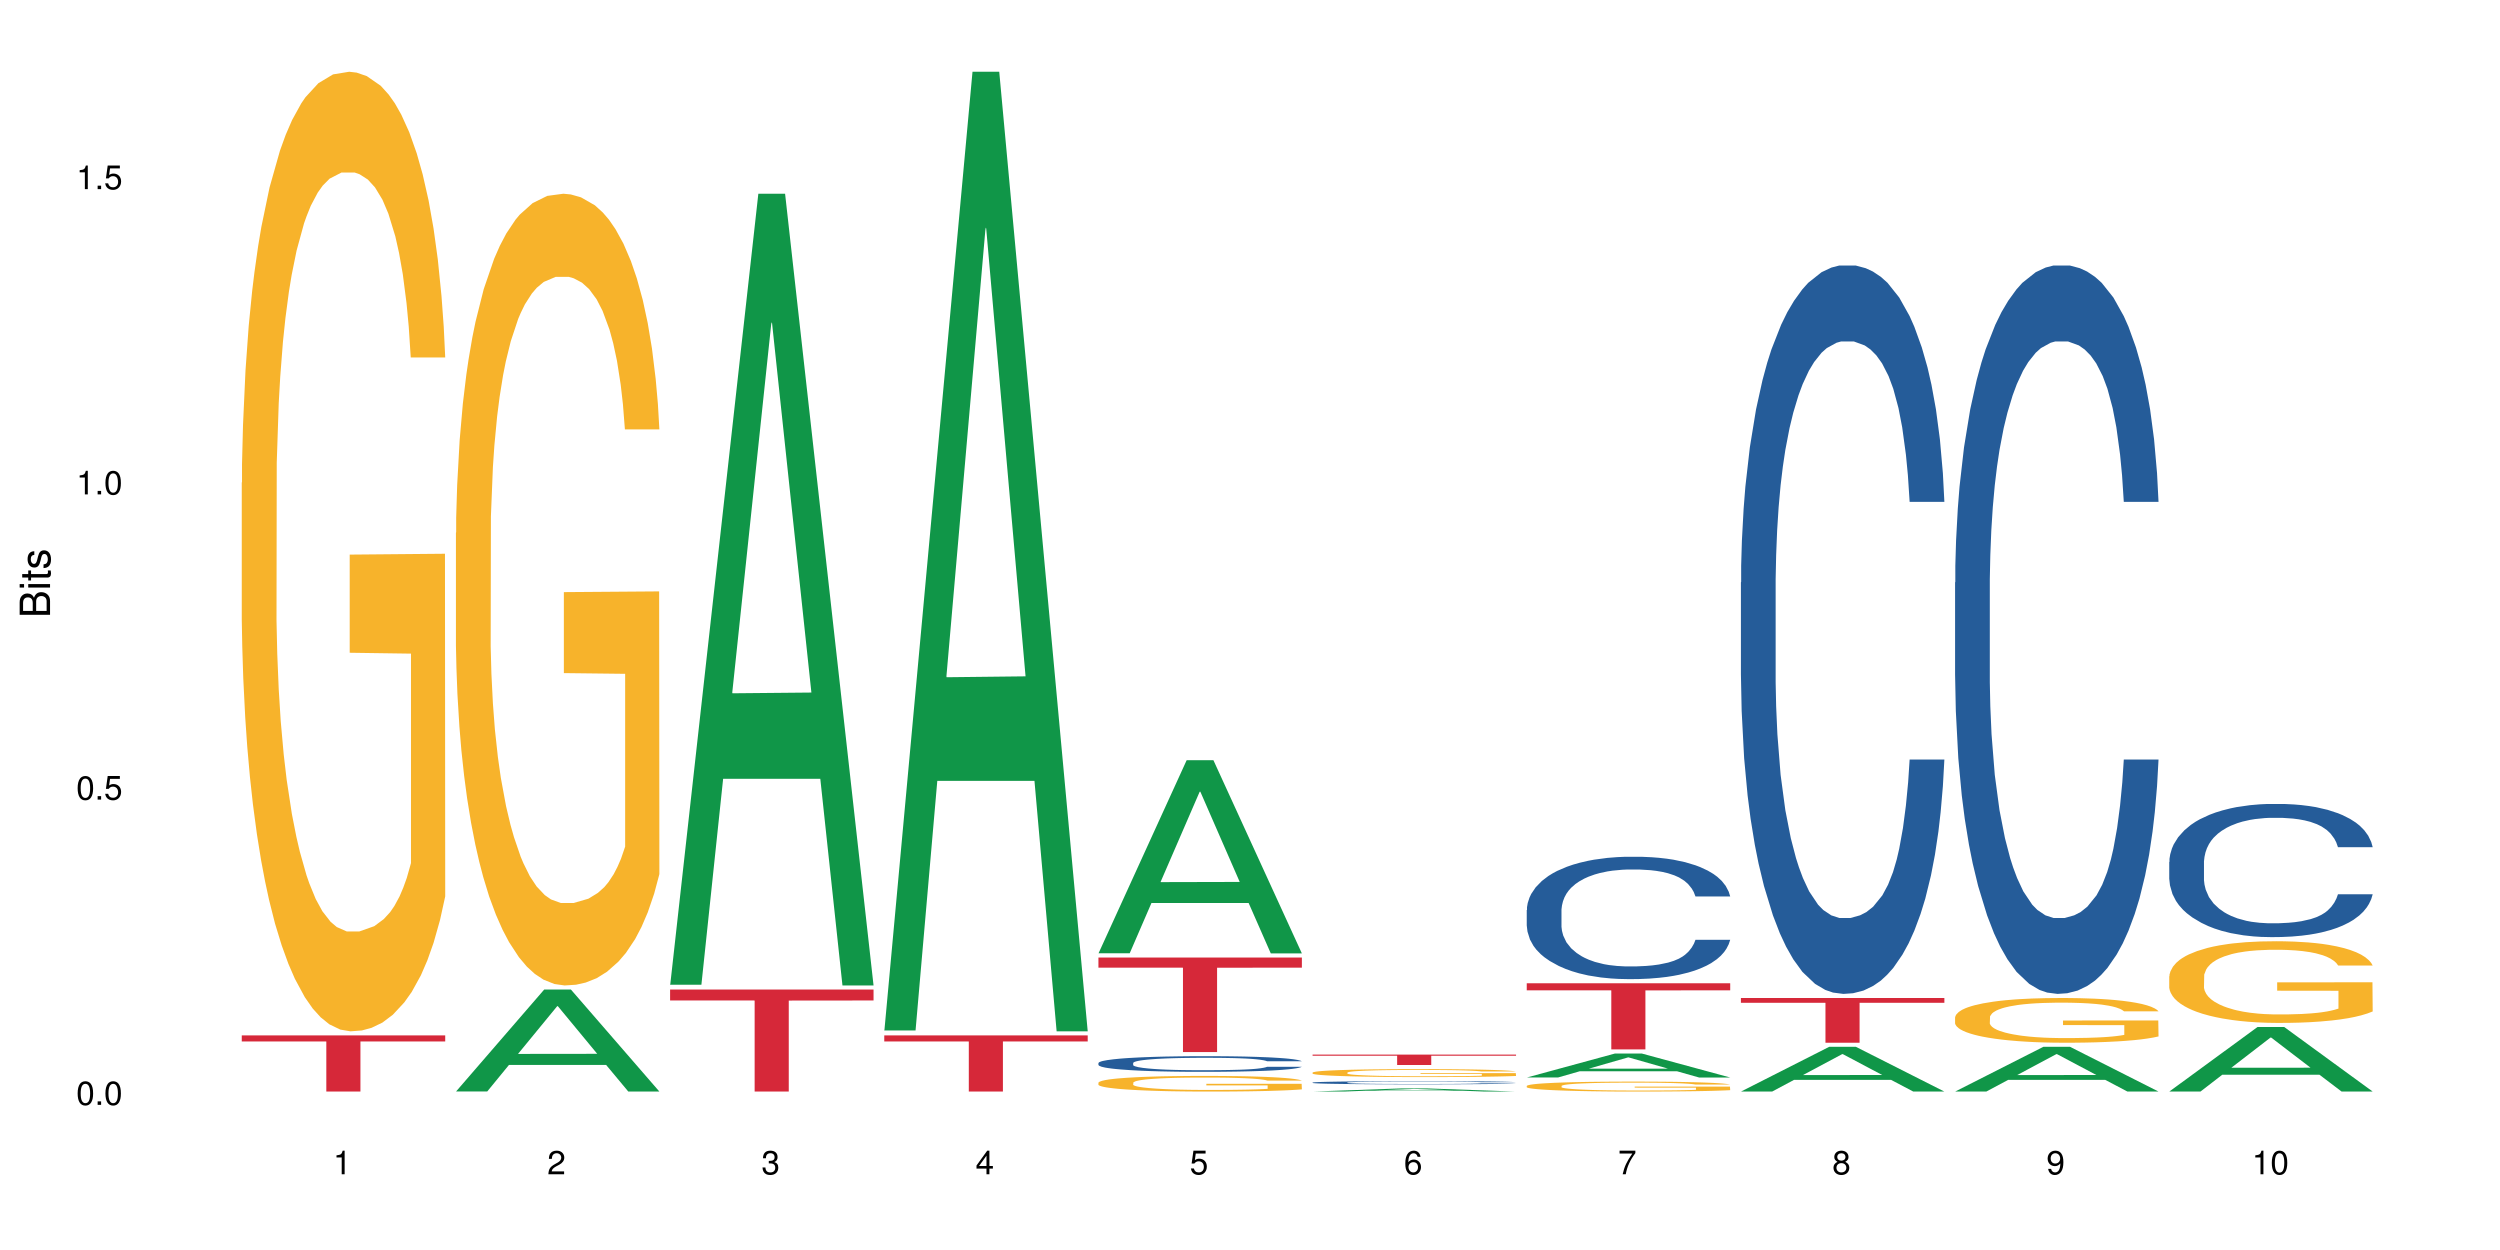 <?xml version="1.0" encoding="UTF-8"?>
<svg xmlns="http://www.w3.org/2000/svg" xmlns:xlink="http://www.w3.org/1999/xlink" width="720pt" height="360pt" viewBox="0 0 720 360" version="1.1">
<defs>
<g>
<symbol overflow="visible" id="glyph0-0">
<path style="stroke:none;" d=""/>
</symbol>
<symbol overflow="visible" id="glyph0-1">
<path style="stroke:none;" d="M 2.641 -6.797 C 2 -6.797 1.422 -6.531 1.078 -6.047 C 0.641 -5.453 0.406 -4.547 0.406 -3.297 C 0.406 -1 1.188 0.219 2.641 0.219 C 4.078 0.219 4.859 -1 4.859 -3.234 C 4.859 -4.562 4.656 -5.438 4.203 -6.047 C 3.844 -6.531 3.281 -6.797 2.641 -6.797 Z M 2.641 -6.047 C 3.547 -6.047 4 -5.125 4 -3.312 C 4 -1.375 3.562 -0.484 2.625 -0.484 C 1.734 -0.484 1.281 -1.422 1.281 -3.281 C 1.281 -5.141 1.734 -6.047 2.641 -6.047 Z M 2.641 -6.047 "/>
</symbol>
<symbol overflow="visible" id="glyph0-2">
<path style="stroke:none;" d="M 1.828 -1 L 0.828 -1 L 0.828 0 L 1.828 0 Z M 1.828 -1 "/>
</symbol>
<symbol overflow="visible" id="glyph0-3">
<path style="stroke:none;" d="M 4.562 -6.797 L 1.062 -6.797 L 0.547 -3.094 L 1.328 -3.094 C 1.719 -3.562 2.047 -3.734 2.578 -3.734 C 3.484 -3.734 4.062 -3.109 4.062 -2.094 C 4.062 -1.125 3.484 -0.531 2.578 -0.531 C 1.828 -0.531 1.375 -0.906 1.188 -1.672 L 0.328 -1.672 C 0.453 -1.109 0.547 -0.844 0.75 -0.594 C 1.125 -0.078 1.828 0.219 2.594 0.219 C 3.969 0.219 4.922 -0.781 4.922 -2.219 C 4.922 -3.562 4.031 -4.484 2.719 -4.484 C 2.25 -4.484 1.859 -4.359 1.469 -4.062 L 1.734 -5.969 L 4.562 -5.969 Z M 4.562 -6.797 "/>
</symbol>
<symbol overflow="visible" id="glyph0-4">
<path style="stroke:none;" d="M 2.484 -4.844 L 2.484 0 L 3.328 0 L 3.328 -6.797 L 2.766 -6.797 C 2.469 -5.75 2.281 -5.609 0.984 -5.453 L 0.984 -4.844 Z M 2.484 -4.844 "/>
</symbol>
<symbol overflow="visible" id="glyph0-5">
<path style="stroke:none;" d="M 4.859 -0.828 L 1.281 -0.828 C 1.359 -1.391 1.672 -1.75 2.5 -2.234 L 3.469 -2.75 C 4.406 -3.266 4.906 -3.969 4.906 -4.812 C 4.906 -5.375 4.672 -5.906 4.266 -6.266 C 3.859 -6.625 3.375 -6.797 2.719 -6.797 C 1.859 -6.797 1.219 -6.5 0.844 -5.922 C 0.609 -5.562 0.5 -5.125 0.484 -4.438 L 1.328 -4.438 C 1.359 -4.906 1.406 -5.188 1.531 -5.406 C 1.75 -5.812 2.188 -6.062 2.703 -6.062 C 3.469 -6.062 4.031 -5.516 4.031 -4.781 C 4.031 -4.25 3.719 -3.797 3.125 -3.438 L 2.234 -2.938 C 0.812 -2.141 0.406 -1.5 0.328 0 L 4.859 0 Z M 4.859 -0.828 "/>
</symbol>
<symbol overflow="visible" id="glyph0-6">
<path style="stroke:none;" d="M 2.125 -3.125 L 2.578 -3.125 C 3.516 -3.125 3.984 -2.703 3.984 -1.891 C 3.984 -1.031 3.469 -0.531 2.578 -0.531 C 1.656 -0.531 1.203 -0.984 1.156 -1.969 L 0.312 -1.969 C 0.344 -1.422 0.438 -1.078 0.609 -0.766 C 0.953 -0.109 1.625 0.219 2.547 0.219 C 3.953 0.219 4.859 -0.609 4.859 -1.906 C 4.859 -2.766 4.516 -3.25 3.703 -3.516 C 4.344 -3.766 4.656 -4.25 4.656 -4.938 C 4.656 -6.109 3.875 -6.797 2.578 -6.797 C 1.203 -6.797 0.484 -6.047 0.453 -4.609 L 1.297 -4.609 C 1.312 -5.016 1.344 -5.25 1.453 -5.453 C 1.641 -5.828 2.062 -6.062 2.594 -6.062 C 3.344 -6.062 3.797 -5.625 3.797 -4.906 C 3.797 -4.422 3.609 -4.141 3.25 -3.984 C 3.016 -3.891 2.719 -3.844 2.125 -3.844 Z M 2.125 -3.125 "/>
</symbol>
<symbol overflow="visible" id="glyph0-7">
<path style="stroke:none;" d="M 3.141 -1.625 L 3.141 0 L 3.984 0 L 3.984 -1.625 L 4.984 -1.625 L 4.984 -2.391 L 3.984 -2.391 L 3.984 -6.797 L 3.359 -6.797 L 0.266 -2.516 L 0.266 -1.625 Z M 3.141 -2.391 L 1 -2.391 L 3.141 -5.359 Z M 3.141 -2.391 "/>
</symbol>
<symbol overflow="visible" id="glyph0-8">
<path style="stroke:none;" d="M 4.781 -5.031 C 4.609 -6.141 3.891 -6.797 2.844 -6.797 C 2.094 -6.797 1.422 -6.438 1.031 -5.828 C 0.609 -5.172 0.406 -4.344 0.406 -3.094 C 0.406 -1.953 0.578 -1.234 0.984 -0.625 C 1.359 -0.078 1.953 0.219 2.703 0.219 C 3.984 0.219 4.922 -0.734 4.922 -2.078 C 4.922 -3.344 4.062 -4.234 2.844 -4.234 C 2.172 -4.234 1.641 -3.969 1.281 -3.469 C 1.281 -5.125 1.828 -6.047 2.797 -6.047 C 3.391 -6.047 3.797 -5.672 3.938 -5.031 Z M 2.734 -3.484 C 3.547 -3.484 4.062 -2.922 4.062 -2 C 4.062 -1.156 3.484 -0.531 2.703 -0.531 C 1.922 -0.531 1.328 -1.188 1.328 -2.047 C 1.328 -2.891 1.906 -3.484 2.734 -3.484 Z M 2.734 -3.484 "/>
</symbol>
<symbol overflow="visible" id="glyph0-9">
<path style="stroke:none;" d="M 4.984 -6.797 L 0.438 -6.797 L 0.438 -5.969 L 4.109 -5.969 C 2.5 -3.656 1.828 -2.234 1.328 0 L 2.219 0 C 2.594 -2.172 3.453 -4.047 4.984 -6.094 Z M 4.984 -6.797 "/>
</symbol>
<symbol overflow="visible" id="glyph0-10">
<path style="stroke:none;" d="M 3.75 -3.578 C 4.453 -4 4.688 -4.344 4.688 -4.984 C 4.688 -6.047 3.844 -6.797 2.641 -6.797 C 1.438 -6.797 0.594 -6.047 0.594 -4.984 C 0.594 -4.359 0.828 -4.016 1.516 -3.578 C 0.734 -3.203 0.359 -2.641 0.359 -1.891 C 0.359 -0.641 1.297 0.219 2.641 0.219 C 3.984 0.219 4.922 -0.641 4.922 -1.875 C 4.922 -2.641 4.531 -3.203 3.75 -3.578 Z M 2.641 -6.047 C 3.359 -6.047 3.812 -5.625 3.812 -4.969 C 3.812 -4.344 3.344 -3.922 2.641 -3.922 C 1.922 -3.922 1.453 -4.344 1.453 -4.984 C 1.453 -5.625 1.922 -6.047 2.641 -6.047 Z M 2.641 -3.203 C 3.484 -3.203 4.062 -2.672 4.062 -1.875 C 4.062 -1.062 3.484 -0.531 2.625 -0.531 C 1.797 -0.531 1.219 -1.078 1.219 -1.875 C 1.219 -2.672 1.797 -3.203 2.641 -3.203 Z M 2.641 -3.203 "/>
</symbol>
<symbol overflow="visible" id="glyph0-11">
<path style="stroke:none;" d="M 0.516 -1.547 C 0.672 -0.438 1.406 0.219 2.438 0.219 C 3.188 0.219 3.859 -0.141 4.266 -0.75 C 4.688 -1.406 4.891 -2.25 4.891 -3.484 C 4.891 -4.625 4.703 -5.359 4.312 -5.953 C 3.938 -6.5 3.344 -6.797 2.594 -6.797 C 1.297 -6.797 0.359 -5.844 0.359 -4.516 C 0.359 -3.25 1.234 -2.344 2.453 -2.344 C 3.094 -2.344 3.562 -2.578 4.016 -3.109 C 4 -1.453 3.469 -0.531 2.5 -0.531 C 1.906 -0.531 1.484 -0.906 1.359 -1.547 Z M 2.578 -6.062 C 3.375 -6.062 3.969 -5.406 3.969 -4.531 C 3.969 -3.688 3.375 -3.094 2.547 -3.094 C 1.734 -3.094 1.234 -3.672 1.234 -4.578 C 1.234 -5.438 1.797 -6.062 2.578 -6.062 Z M 2.578 -6.062 "/>
</symbol>
<symbol overflow="visible" id="glyph1-0">
<path style="stroke:none;" d=""/>
</symbol>
<symbol overflow="visible" id="glyph1-1">
<path style="stroke:none;" d="M 0 -0.953 L 0 -4.891 C 0 -5.719 -0.234 -6.344 -0.734 -6.797 C -1.188 -7.234 -1.812 -7.469 -2.5 -7.469 C -3.547 -7.469 -4.188 -7 -4.625 -5.875 C -4.984 -6.672 -5.641 -7.094 -6.531 -7.094 C -7.156 -7.094 -7.734 -6.859 -8.141 -6.391 C -8.562 -5.938 -8.75 -5.344 -8.75 -4.5 L -8.75 -0.953 Z M -4.984 -2.062 L -7.766 -2.062 L -7.766 -4.219 C -7.766 -4.844 -7.688 -5.203 -7.453 -5.5 C -7.219 -5.812 -6.859 -5.969 -6.375 -5.969 C -5.906 -5.969 -5.531 -5.812 -5.297 -5.5 C -5.062 -5.203 -4.984 -4.844 -4.984 -4.219 Z M -0.984 -2.062 L -4 -2.062 L -4 -4.781 C -4 -5.328 -3.859 -5.688 -3.578 -5.953 C -3.297 -6.219 -2.922 -6.359 -2.484 -6.359 C -2.062 -6.359 -1.688 -6.219 -1.406 -5.953 C -1.109 -5.688 -0.984 -5.328 -0.984 -4.781 Z M -0.984 -2.062 "/>
</symbol>
<symbol overflow="visible" id="glyph1-2">
<path style="stroke:none;" d="M -6.281 -1.797 L -6.281 -0.797 L 0 -0.797 L 0 -1.797 Z M -8.75 -1.797 L -8.75 -0.797 L -7.484 -0.797 L -7.484 -1.797 Z M -8.75 -1.797 "/>
</symbol>
<symbol overflow="visible" id="glyph1-3">
<path style="stroke:none;" d="M -6.281 -3.047 L -6.281 -2.016 L -8.016 -2.016 L -8.016 -1.016 L -6.281 -1.016 L -6.281 -0.172 L -5.469 -0.172 L -5.469 -1.016 L -0.719 -1.016 C -0.078 -1.016 0.281 -1.453 0.281 -2.234 C 0.281 -2.469 0.25 -2.719 0.188 -3.047 L -0.641 -3.047 C -0.609 -2.922 -0.594 -2.766 -0.594 -2.562 C -0.594 -2.141 -0.719 -2.016 -1.156 -2.016 L -5.469 -2.016 L -5.469 -3.047 Z M -6.281 -3.047 "/>
</symbol>
<symbol overflow="visible" id="glyph1-4">
<path style="stroke:none;" d="M -4.531 -5.25 C -5.766 -5.25 -6.469 -4.422 -6.469 -2.969 C -6.469 -1.516 -5.719 -0.562 -4.547 -0.562 C -3.562 -0.562 -3.094 -1.062 -2.734 -2.562 L -2.516 -3.484 C -2.344 -4.188 -2.094 -4.469 -1.625 -4.469 C -1.047 -4.469 -0.641 -3.875 -0.641 -3 C -0.641 -2.453 -0.797 -2 -1.062 -1.75 C -1.25 -1.594 -1.422 -1.531 -1.875 -1.469 L -1.875 -0.406 C -0.422 -0.453 0.281 -1.266 0.281 -2.922 C 0.281 -4.5 -0.5 -5.516 -1.719 -5.516 C -2.656 -5.516 -3.172 -4.984 -3.469 -3.734 L -3.703 -2.766 C -3.891 -1.953 -4.156 -1.609 -4.594 -1.609 C -5.172 -1.609 -5.547 -2.125 -5.547 -2.938 C -5.547 -3.75 -5.203 -4.172 -4.531 -4.203 Z M -4.531 -5.25 "/>
</symbol>
</g>
</defs>
<g id="surface4953">
<rect x="0" y="0" width="720" height="360" style="fill:rgb(100%,100%,100%);fill-opacity:1;stroke:none;"/>
<path style=" stroke:none;fill-rule:nonzero;fill:rgb(96.863%,70.196%,16.863%);fill-opacity:1;" d="M 69.629 139.031 L 69.699 138.777 L 69.699 133.73 L 69.988 122.375 L 70.703 106.727 L 71.629 93.855 L 72.629 83.758 L 73.273 78.461 L 74.344 70.887 L 75.273 65.336 L 77.633 53.977 L 80.633 43.379 L 82.277 38.836 L 84.137 34.543 L 86.777 29.75 L 87.992 27.98 L 91.711 23.945 L 95.926 21.422 L 100.57 20.664 L 102.715 20.914 L 105.645 21.926 L 109.645 24.699 L 111.934 27.227 L 113.719 29.75 L 115.578 33.031 L 117.863 38.078 L 120.008 44.133 L 121.723 50.191 L 123.438 57.762 L 124.867 65.84 L 126.082 74.672 L 127.152 85.273 L 127.797 94.105 L 128.223 102.941 L 118.293 102.941 L 117.719 94.105 L 117.078 87.293 L 116.004 78.965 L 114.934 72.906 L 113.863 68.109 L 111.859 61.551 L 110.145 57.512 L 108.004 53.977 L 105.93 51.707 L 103.57 50.191 L 102.141 49.688 L 98.355 49.688 L 94.926 51.453 L 92.926 53.473 L 91.496 55.492 L 89.496 59.277 L 88.281 62.305 L 87.566 64.324 L 85.422 72.148 L 83.992 79.215 L 83.207 84.012 L 82.207 91.582 L 81.492 98.398 L 80.707 108.492 L 80.277 116.062 L 79.703 133.227 L 79.633 178.656 L 79.848 188.246 L 80.277 198.594 L 80.848 207.68 L 81.707 217.27 L 82.562 224.59 L 84.062 234.434 L 85.352 240.996 L 86.352 245.285 L 88.281 252.102 L 89.066 254.371 L 90.922 258.914 L 92.852 262.449 L 95.211 265.477 L 96.996 266.992 L 99.855 268.254 L 103.5 268.254 L 107.789 266.738 L 110.504 264.719 L 112.359 262.699 L 113.574 260.934 L 115.078 258.156 L 116.148 255.633 L 117.148 252.855 L 118.363 248.566 L 118.363 188.246 L 100.715 187.992 L 100.715 159.727 L 128.152 159.477 L 128.223 258.156 L 126.723 264.973 L 124.867 271.535 L 123.078 276.582 L 121.223 280.871 L 118.578 285.668 L 116.434 288.695 L 113.148 292.23 L 110.145 294.5 L 107 296.016 L 104.215 296.773 L 100.93 297.023 L 97.996 296.52 L 94.855 295.004 L 92.352 292.984 L 90.066 290.461 L 87.781 287.18 L 84.922 281.883 L 83.062 277.59 L 81.133 272.289 L 79.203 265.98 L 77.488 259.168 L 76.348 253.867 L 75.203 247.809 L 73.988 240.238 L 72.844 231.656 L 71.988 223.832 L 71.203 215 L 70.629 206.672 L 70.059 195.312 L 69.773 186.227 L 69.629 178.402 Z M 69.629 139.031 "/>
<path style=" stroke:none;fill-rule:nonzero;fill:rgb(83.922%,15.686%,22.353%);fill-opacity:1;" d="M 69.629 298.203 L 128.223 298.203 L 128.223 299.934 L 103.805 299.949 L 103.805 314.371 L 93.98 314.371 L 93.98 299.965 L 93.836 299.934 L 69.629 299.934 Z M 69.629 298.203 "/>
<path style=" stroke:none;fill-rule:nonzero;fill:rgb(6.275%,58.824%,28.235%);fill-opacity:1;" d="M 131.309 314.344 L 131.371 314.316 L 156.727 284.992 L 164.426 284.992 L 189.902 314.371 L 180.953 314.371 L 174.566 306.703 L 146.582 306.703 L 140.324 314.344 L 131.309 314.344 L 149.273 303.527 L 172 303.5 L 160.668 289.789 L 160.543 289.762 L 160.418 289.844 L 149.211 303.5 L 149.273 303.527 Z M 131.309 314.344 "/>
<path style=" stroke:none;fill-rule:nonzero;fill:rgb(96.863%,70.196%,16.863%);fill-opacity:1;" d="M 131.309 153.453 L 131.379 153.246 L 131.379 149.082 L 131.664 139.711 L 132.379 126.801 L 133.309 116.18 L 134.309 107.852 L 134.953 103.477 L 136.023 97.23 L 136.953 92.648 L 139.312 83.277 L 142.312 74.531 L 143.957 70.785 L 145.812 67.246 L 148.457 63.289 L 149.672 61.832 L 153.391 58.5 L 157.605 56.418 L 162.25 55.793 L 164.395 56 L 167.324 56.832 L 171.324 59.125 L 173.613 61.207 L 175.398 63.289 L 177.254 65.996 L 179.543 70.16 L 181.688 75.156 L 183.402 80.156 L 185.117 86.402 L 186.547 93.066 L 187.762 100.355 L 188.832 109.102 L 189.477 116.387 L 189.902 123.676 L 179.973 123.676 L 179.398 116.387 L 178.758 110.766 L 177.684 103.895 L 176.613 98.898 L 175.539 94.941 L 173.539 89.527 L 171.824 86.195 L 169.68 83.277 L 167.609 81.406 L 165.25 80.156 L 163.82 79.738 L 160.035 79.738 L 156.605 81.195 L 154.605 82.863 L 153.176 84.527 L 151.172 87.652 L 149.957 90.152 L 149.246 91.816 L 147.102 98.273 L 145.672 104.102 L 144.887 108.059 L 143.887 114.305 L 143.172 119.93 L 142.383 128.258 L 141.957 134.504 L 141.383 148.664 L 141.312 186.148 L 141.527 194.062 L 141.957 202.598 L 142.527 210.094 L 143.387 218.008 L 144.242 224.047 L 145.742 232.168 L 147.027 237.582 L 148.031 241.121 L 149.957 246.746 L 150.746 248.617 L 152.602 252.367 L 154.531 255.281 L 156.891 257.781 L 158.676 259.031 L 161.535 260.07 L 165.18 260.07 L 169.469 258.824 L 172.184 257.156 L 174.039 255.492 L 175.254 254.031 L 176.754 251.742 L 177.828 249.66 L 178.828 247.371 L 180.043 243.828 L 180.043 194.062 L 162.391 193.852 L 162.391 170.531 L 189.832 170.32 L 189.902 251.742 L 188.402 257.363 L 186.547 262.777 L 184.758 266.945 L 182.902 270.484 L 180.258 274.441 L 178.113 276.938 L 174.824 279.855 L 171.824 281.727 L 168.68 282.977 L 165.895 283.602 L 162.605 283.812 L 159.676 283.395 L 156.531 282.145 L 154.031 280.48 L 151.746 278.398 L 149.457 275.691 L 146.602 271.316 L 144.742 267.777 L 142.812 263.402 L 140.883 258.199 L 139.168 252.574 L 138.027 248.203 L 136.883 243.203 L 135.668 236.957 L 134.523 229.879 L 133.668 223.422 L 132.879 216.133 L 132.309 209.262 L 131.738 199.891 L 131.453 192.395 L 131.309 185.941 Z M 131.309 153.453 "/>
<path style=" stroke:none;fill-rule:nonzero;fill:rgb(6.275%,58.824%,28.235%);fill-opacity:1;" d="M 192.988 283.598 L 193.051 283.383 L 218.402 55.793 L 226.105 55.793 L 251.582 283.812 L 242.629 283.812 L 236.246 224.289 L 208.262 224.289 L 202.004 283.598 L 192.988 283.598 L 210.953 199.668 L 233.68 199.453 L 222.348 93.047 L 222.223 92.832 L 222.098 93.473 L 210.891 199.453 L 210.953 199.668 Z M 192.988 283.598 "/>
<path style=" stroke:none;fill-rule:nonzero;fill:rgb(83.922%,15.686%,22.353%);fill-opacity:1;" d="M 192.988 284.992 L 251.582 284.992 L 251.582 288.137 L 227.164 288.164 L 227.164 314.371 L 217.336 314.371 L 217.336 288.191 L 217.195 288.137 L 192.988 288.137 Z M 192.988 284.992 "/>
<path style=" stroke:none;fill-rule:nonzero;fill:rgb(6.275%,58.824%,28.235%);fill-opacity:1;" d="M 254.668 296.766 L 254.73 296.504 L 280.082 20.664 L 287.781 20.664 L 313.262 297.023 L 304.309 297.023 L 297.926 224.887 L 269.941 224.887 L 263.68 296.766 L 254.668 296.766 L 272.633 195.043 L 295.359 194.785 L 284.027 65.816 L 283.902 65.555 L 283.777 66.332 L 272.57 194.785 L 272.633 195.043 Z M 254.668 296.766 "/>
<path style=" stroke:none;fill-rule:nonzero;fill:rgb(83.922%,15.686%,22.353%);fill-opacity:1;" d="M 254.668 298.203 L 313.262 298.203 L 313.262 299.934 L 288.84 299.949 L 288.84 314.371 L 279.016 314.371 L 279.016 299.965 L 278.875 299.934 L 254.668 299.934 Z M 254.668 298.203 "/>
<path style=" stroke:none;fill-rule:nonzero;fill:rgb(6.275%,58.824%,28.235%);fill-opacity:1;" d="M 316.348 274.535 L 316.41 274.484 L 341.762 218.934 L 349.461 218.934 L 374.941 274.586 L 365.988 274.586 L 359.605 260.059 L 331.621 260.059 L 325.359 274.535 L 316.348 274.535 L 334.312 254.051 L 357.039 253.996 L 345.707 228.027 L 345.582 227.973 L 345.457 228.129 L 334.25 253.996 L 334.312 254.051 Z M 316.348 274.535 "/>
<path style=" stroke:none;fill-rule:nonzero;fill:rgb(14.51%,36.078%,60%);fill-opacity:1;" d="M 316.348 306.145 L 316.418 306.141 L 316.418 306.039 L 316.633 305.883 L 317.133 305.688 L 317.633 305.551 L 318.918 305.309 L 320.703 305.074 L 322.562 304.891 L 323.922 304.785 L 325.137 304.703 L 327.922 304.551 L 329.707 304.473 L 331.637 304.402 L 333.996 304.332 L 335.711 304.289 L 339.57 304.227 L 342.43 304.195 L 344.645 304.184 L 349.43 304.184 L 352.289 304.199 L 354.363 304.219 L 356.648 304.254 L 358.578 304.289 L 361.938 304.383 L 364.938 304.496 L 366.293 304.562 L 368.438 304.691 L 370.082 304.812 L 371.227 304.922 L 372.512 305.074 L 373.656 305.258 L 374.512 305.469 L 374.941 305.645 L 364.938 305.645 L 364.438 305.48 L 363.867 305.352 L 362.793 305.184 L 361.723 305.066 L 360.223 304.945 L 358.863 304.867 L 357.004 304.789 L 355.363 304.738 L 353.648 304.703 L 352.004 304.676 L 348.859 304.652 L 345.215 304.652 L 343.855 304.66 L 341.07 304.695 L 339.57 304.723 L 337.426 304.781 L 335.926 304.832 L 334.141 304.918 L 332.926 304.984 L 331.422 305.094 L 330.352 305.188 L 329.137 305.324 L 328.422 305.426 L 327.777 305.543 L 327.207 305.68 L 326.777 305.82 L 326.492 305.973 L 326.352 306.121 L 326.352 306.762 L 326.492 306.91 L 326.852 307.082 L 327.777 307.332 L 329.137 307.551 L 330.707 307.723 L 332.211 307.848 L 333.066 307.906 L 334.211 307.973 L 335.996 308.055 L 338.57 308.137 L 340.07 308.168 L 342.355 308.203 L 344.715 308.219 L 347.859 308.219 L 350.645 308.203 L 352.504 308.18 L 354.434 308.148 L 357.078 308.078 L 358.719 308.012 L 360.148 307.934 L 361.223 307.855 L 361.938 307.789 L 363.008 307.664 L 363.867 307.523 L 364.508 307.379 L 364.938 307.238 L 374.941 307.238 L 374.512 307.402 L 373.871 307.562 L 373.227 307.684 L 372.227 307.828 L 371.082 307.953 L 369.438 308.098 L 368.082 308.191 L 366.293 308.297 L 364.652 308.375 L 362.863 308.445 L 360.223 308.527 L 358.508 308.566 L 356.648 308.605 L 354.434 308.637 L 351.645 308.668 L 348.645 308.684 L 345.859 308.688 L 342.855 308.68 L 340.641 308.664 L 337.711 308.625 L 334.066 308.551 L 331.422 308.473 L 329.352 308.395 L 327.566 308.312 L 325.562 308.203 L 322.992 308.02 L 321.418 307.879 L 320.348 307.766 L 319.133 307.605 L 318.273 307.461 L 317.273 307.23 L 316.559 306.938 L 316.348 306.711 Z M 316.348 306.145 "/>
<path style=" stroke:none;fill-rule:nonzero;fill:rgb(96.863%,70.196%,16.863%);fill-opacity:1;" d="M 316.348 311.797 L 316.418 311.793 L 316.418 311.711 L 316.703 311.523 L 317.418 311.27 L 318.348 311.059 L 319.348 310.895 L 319.992 310.809 L 321.062 310.684 L 321.992 310.594 L 324.348 310.41 L 327.352 310.238 L 328.992 310.164 L 330.852 310.094 L 333.496 310.016 L 334.711 309.984 L 338.426 309.922 L 342.641 309.879 L 347.289 309.867 L 349.43 309.871 L 352.359 309.887 L 356.363 309.934 L 358.648 309.973 L 360.434 310.016 L 362.293 310.07 L 364.578 310.152 L 366.723 310.25 L 368.438 310.348 L 370.152 310.473 L 371.582 310.602 L 372.797 310.746 L 373.871 310.918 L 374.512 311.062 L 374.941 311.207 L 365.008 311.207 L 364.438 311.062 L 363.793 310.953 L 362.723 310.816 L 361.648 310.719 L 360.578 310.641 L 358.578 310.531 L 356.863 310.469 L 354.719 310.41 L 352.645 310.371 L 350.289 310.348 L 348.859 310.34 L 345.07 310.34 L 341.641 310.367 L 339.641 310.402 L 338.211 310.434 L 336.211 310.496 L 334.996 310.547 L 334.281 310.578 L 332.137 310.707 L 330.707 310.82 L 329.922 310.898 L 328.922 311.023 L 328.207 311.133 L 327.422 311.297 L 326.992 311.422 L 326.422 311.703 L 326.352 312.441 L 326.562 312.598 L 326.992 312.766 L 327.566 312.914 L 328.422 313.07 L 329.281 313.191 L 330.781 313.352 L 332.066 313.457 L 333.066 313.527 L 334.996 313.637 L 335.781 313.676 L 337.641 313.75 L 339.57 313.809 L 341.93 313.855 L 343.715 313.883 L 346.574 313.902 L 350.219 313.902 L 354.504 313.879 L 357.219 313.844 L 359.078 313.812 L 360.293 313.781 L 361.793 313.738 L 362.863 313.695 L 363.867 313.652 L 365.078 313.582 L 365.078 312.598 L 347.43 312.594 L 347.43 312.133 L 374.871 312.129 L 374.941 313.738 L 373.441 313.848 L 371.582 313.957 L 369.797 314.039 L 367.938 314.105 L 365.293 314.188 L 363.152 314.234 L 359.863 314.293 L 356.863 314.328 L 353.719 314.355 L 350.93 314.367 L 347.645 314.371 L 344.715 314.363 L 341.57 314.336 L 339.07 314.305 L 336.781 314.266 L 334.496 314.211 L 331.637 314.125 L 329.781 314.055 L 327.852 313.969 L 325.922 313.863 L 324.207 313.754 L 323.062 313.668 L 321.918 313.57 L 320.703 313.445 L 319.562 313.305 L 318.703 313.18 L 317.918 313.035 L 317.348 312.898 L 316.773 312.715 L 316.488 312.566 L 316.348 312.438 Z M 316.348 311.797 "/>
<path style=" stroke:none;fill-rule:nonzero;fill:rgb(83.922%,15.686%,22.353%);fill-opacity:1;" d="M 316.348 275.766 L 374.941 275.766 L 374.941 278.684 L 350.52 278.707 L 350.52 303.004 L 340.695 303.004 L 340.695 278.734 L 340.555 278.684 L 316.348 278.684 Z M 316.348 275.766 "/>
<path style=" stroke:none;fill-rule:nonzero;fill:rgb(6.275%,58.824%,28.235%);fill-opacity:1;" d="M 378.023 314.371 L 378.086 314.367 L 403.441 313.465 L 411.141 313.465 L 436.621 314.371 L 427.668 314.371 L 421.281 314.133 L 393.301 314.133 L 387.039 314.371 L 378.023 314.371 L 395.992 314.035 L 418.715 314.035 L 407.387 313.613 L 407.137 313.613 L 395.93 314.035 L 395.992 314.035 Z M 378.023 314.371 "/>
<path style=" stroke:none;fill-rule:nonzero;fill:rgb(14.51%,36.078%,60%);fill-opacity:1;" d="M 378.023 311.773 L 378.098 311.773 L 378.098 311.754 L 378.312 311.723 L 378.812 311.684 L 379.312 311.656 L 380.598 311.605 L 382.383 311.559 L 384.242 311.523 L 385.602 311.5 L 386.812 311.484 L 389.602 311.453 L 391.387 311.438 L 393.316 311.426 L 395.676 311.41 L 397.391 311.402 L 401.25 311.391 L 404.105 311.383 L 406.324 311.379 L 411.109 311.379 L 413.969 311.383 L 416.039 311.387 L 418.328 311.395 L 420.258 311.402 L 423.613 311.422 L 426.617 311.445 L 427.973 311.457 L 430.117 311.48 L 431.762 311.508 L 432.906 311.527 L 434.191 311.559 L 435.336 311.598 L 436.191 311.641 L 436.621 311.676 L 426.617 311.676 L 426.117 311.641 L 425.543 311.617 L 424.473 311.582 L 423.402 311.559 L 421.898 311.535 L 420.543 311.52 L 418.684 311.504 L 417.039 311.492 L 415.324 311.484 L 413.684 311.48 L 410.539 311.477 L 405.535 311.477 L 402.75 311.484 L 401.25 311.488 L 399.105 311.5 L 397.605 311.512 L 395.816 311.527 L 394.602 311.543 L 393.102 311.562 L 392.031 311.582 L 390.816 311.609 L 390.102 311.629 L 389.457 311.652 L 388.887 311.68 L 388.457 311.711 L 388.172 311.742 L 388.027 311.77 L 388.027 311.898 L 388.172 311.93 L 388.531 311.965 L 389.457 312.012 L 390.816 312.059 L 392.387 312.094 L 393.891 312.117 L 394.746 312.129 L 395.891 312.141 L 397.676 312.16 L 400.25 312.176 L 401.75 312.18 L 404.035 312.188 L 406.395 312.191 L 409.539 312.191 L 412.324 312.188 L 414.184 312.184 L 416.113 312.176 L 418.758 312.164 L 420.398 312.148 L 421.828 312.133 L 422.902 312.117 L 423.613 312.105 L 424.688 312.078 L 425.543 312.051 L 426.188 312.023 L 426.617 311.996 L 436.621 311.996 L 436.191 312.027 L 435.547 312.059 L 434.906 312.082 L 433.906 312.113 L 432.762 312.137 L 431.117 312.168 L 429.762 312.188 L 427.973 312.207 L 426.332 312.223 L 424.543 312.238 L 421.898 312.254 L 420.184 312.262 L 418.328 312.27 L 416.113 312.277 L 413.324 312.281 L 410.324 312.285 L 404.535 312.285 L 402.32 312.281 L 399.391 312.273 L 395.746 312.258 L 393.102 312.242 L 391.031 312.227 L 389.242 312.211 L 387.242 312.188 L 384.672 312.152 L 383.098 312.125 L 382.027 312.102 L 380.812 312.066 L 379.953 312.039 L 378.953 311.992 L 378.238 311.934 L 378.023 311.887 Z M 378.023 311.773 "/>
<path style=" stroke:none;fill-rule:nonzero;fill:rgb(96.863%,70.196%,16.863%);fill-opacity:1;" d="M 378.023 308.891 L 378.098 308.887 L 378.098 308.844 L 378.383 308.75 L 379.098 308.621 L 380.027 308.512 L 381.027 308.43 L 381.668 308.387 L 382.742 308.324 L 383.672 308.277 L 386.027 308.184 L 389.031 308.094 L 390.672 308.059 L 392.531 308.02 L 395.176 307.98 L 396.391 307.965 L 400.105 307.934 L 404.32 307.91 L 408.965 307.906 L 411.109 307.906 L 414.039 307.918 L 418.043 307.938 L 420.328 307.961 L 422.113 307.98 L 423.973 308.008 L 426.258 308.051 L 428.402 308.102 L 430.117 308.152 L 431.832 308.215 L 433.262 308.281 L 434.477 308.355 L 435.547 308.441 L 436.191 308.516 L 436.621 308.59 L 426.688 308.59 L 426.117 308.516 L 425.473 308.461 L 424.402 308.391 L 423.328 308.34 L 422.258 308.301 L 420.258 308.246 L 418.543 308.211 L 416.398 308.184 L 414.324 308.164 L 411.969 308.152 L 410.539 308.148 L 406.75 308.148 L 403.32 308.16 L 401.32 308.18 L 399.891 308.195 L 397.891 308.227 L 396.676 308.25 L 395.961 308.27 L 393.816 308.332 L 392.387 308.391 L 391.602 308.434 L 390.602 308.496 L 389.887 308.551 L 389.102 308.637 L 388.672 308.699 L 388.102 308.84 L 388.027 309.219 L 388.242 309.297 L 388.672 309.383 L 389.242 309.457 L 390.102 309.539 L 390.961 309.598 L 392.461 309.68 L 393.746 309.734 L 394.746 309.77 L 396.676 309.828 L 397.461 309.848 L 399.32 309.883 L 401.25 309.914 L 403.605 309.938 L 405.395 309.953 L 408.25 309.961 L 411.895 309.961 L 416.184 309.949 L 418.898 309.934 L 420.758 309.914 L 421.973 309.902 L 423.473 309.879 L 424.543 309.855 L 425.543 309.836 L 426.758 309.797 L 426.758 309.297 L 409.109 309.297 L 409.109 309.062 L 436.551 309.059 L 436.621 309.879 L 435.121 309.934 L 433.262 309.988 L 431.477 310.031 L 429.617 310.066 L 426.973 310.105 L 424.828 310.133 L 421.543 310.16 L 418.543 310.18 L 415.398 310.191 L 412.609 310.199 L 409.324 310.199 L 406.395 310.195 L 403.25 310.184 L 400.75 310.168 L 398.461 310.148 L 396.176 310.121 L 393.316 310.074 L 391.461 310.039 L 389.531 309.996 L 387.602 309.941 L 385.887 309.887 L 384.742 309.844 L 383.598 309.793 L 382.383 309.73 L 381.242 309.656 L 380.383 309.594 L 379.598 309.52 L 379.027 309.449 L 378.453 309.355 L 378.168 309.281 L 378.023 309.215 Z M 378.023 308.891 "/>
<path style=" stroke:none;fill-rule:nonzero;fill:rgb(83.922%,15.686%,22.353%);fill-opacity:1;" d="M 378.023 303.734 L 436.621 303.734 L 436.621 304.055 L 412.199 304.059 L 412.199 306.727 L 402.375 306.727 L 402.375 304.062 L 402.23 304.055 L 378.023 304.055 Z M 378.023 303.734 "/>
<path style=" stroke:none;fill-rule:nonzero;fill:rgb(6.275%,58.824%,28.235%);fill-opacity:1;" d="M 439.703 310.316 L 439.766 310.312 L 465.121 303.41 L 472.82 303.41 L 498.301 310.324 L 489.348 310.324 L 482.961 308.52 L 454.98 308.52 L 448.719 310.316 L 439.703 310.316 L 457.672 307.773 L 480.395 307.766 L 469.066 304.539 L 468.938 304.531 L 468.812 304.551 L 457.609 307.766 L 457.672 307.773 Z M 439.703 310.316 "/>
<path style=" stroke:none;fill-rule:nonzero;fill:rgb(14.51%,36.078%,60%);fill-opacity:1;" d="M 439.703 262.086 L 439.777 262.055 L 439.777 261.281 L 439.988 260.059 L 440.492 258.512 L 440.992 257.449 L 442.277 255.547 L 444.062 253.711 L 445.922 252.293 L 447.277 251.457 L 448.492 250.812 L 451.281 249.621 L 453.066 249.008 L 454.996 248.461 L 457.355 247.914 L 459.07 247.59 L 462.93 247.074 L 465.785 246.852 L 468 246.754 L 472.789 246.754 L 475.648 246.883 L 477.719 247.043 L 480.008 247.301 L 481.938 247.59 L 485.293 248.301 L 488.297 249.203 L 489.652 249.719 L 491.797 250.715 L 493.441 251.684 L 494.582 252.52 L 495.871 253.711 L 497.012 255.16 L 497.871 256.805 L 498.301 258.188 L 488.297 258.188 L 487.797 256.902 L 487.223 255.902 L 486.152 254.582 L 485.078 253.648 L 483.578 252.711 L 482.223 252.102 L 480.363 251.488 L 478.719 251.102 L 477.004 250.812 L 475.363 250.617 L 472.219 250.426 L 468.574 250.426 L 467.215 250.488 L 464.43 250.746 L 462.93 250.973 L 460.785 251.426 L 459.285 251.844 L 457.496 252.488 L 456.281 253.035 L 454.781 253.871 L 453.711 254.613 L 452.496 255.676 L 451.781 256.48 L 451.137 257.383 L 450.566 258.445 L 450.137 259.574 L 449.852 260.766 L 449.707 261.926 L 449.707 266.918 L 449.852 268.078 L 450.207 269.434 L 451.137 271.398 L 452.496 273.105 L 454.066 274.457 L 455.566 275.426 L 456.426 275.875 L 457.57 276.391 L 459.355 277.035 L 461.926 277.68 L 463.43 277.938 L 465.715 278.195 L 468.074 278.324 L 471.219 278.324 L 474.004 278.195 L 475.863 278.035 L 477.793 277.777 L 480.434 277.227 L 482.078 276.711 L 483.508 276.102 L 484.578 275.488 L 485.293 274.973 L 486.367 273.973 L 487.223 272.879 L 487.867 271.75 L 488.297 270.656 L 498.301 270.656 L 497.871 271.945 L 497.227 273.199 L 496.586 274.137 L 495.586 275.262 L 494.441 276.262 L 492.797 277.391 L 491.441 278.129 L 489.652 278.934 L 488.008 279.547 L 486.223 280.094 L 483.578 280.738 L 481.863 281.062 L 480.008 281.352 L 477.793 281.609 L 475.004 281.836 L 472.004 281.965 L 469.215 281.996 L 466.215 281.93 L 464 281.801 L 461.07 281.512 L 457.426 280.934 L 454.781 280.32 L 452.711 279.707 L 450.922 279.062 L 448.922 278.195 L 446.352 276.777 L 444.777 275.68 L 443.707 274.781 L 442.492 273.523 L 441.633 272.395 L 440.633 270.59 L 439.918 268.305 L 439.703 266.531 Z M 439.703 262.086 "/>
<path style=" stroke:none;fill-rule:nonzero;fill:rgb(96.863%,70.196%,16.863%);fill-opacity:1;" d="M 439.703 312.73 L 439.777 312.73 L 439.777 312.676 L 440.062 312.559 L 440.777 312.395 L 441.707 312.262 L 442.707 312.156 L 443.348 312.102 L 444.422 312.023 L 445.348 311.969 L 447.707 311.848 L 450.707 311.738 L 452.352 311.691 L 454.211 311.648 L 456.855 311.598 L 458.07 311.578 L 461.785 311.539 L 466 311.512 L 470.645 311.504 L 472.789 311.508 L 475.719 311.516 L 479.719 311.547 L 482.008 311.57 L 483.793 311.598 L 485.652 311.633 L 487.938 311.684 L 490.082 311.746 L 491.797 311.809 L 493.512 311.887 L 494.941 311.973 L 496.156 312.062 L 497.227 312.172 L 497.871 312.266 L 498.301 312.355 L 488.367 312.355 L 487.797 312.266 L 487.152 312.195 L 486.082 312.109 L 485.008 312.047 L 483.938 311.996 L 481.938 311.926 L 480.223 311.887 L 478.078 311.848 L 476.004 311.824 L 473.648 311.809 L 472.219 311.805 L 468.43 311.805 L 465 311.824 L 463 311.844 L 461.57 311.863 L 459.57 311.902 L 458.355 311.934 L 457.641 311.957 L 455.496 312.039 L 454.066 312.109 L 453.281 312.16 L 452.281 312.238 L 451.566 312.309 L 450.781 312.414 L 450.352 312.492 L 449.781 312.672 L 449.707 313.141 L 449.922 313.242 L 450.352 313.348 L 450.922 313.445 L 451.781 313.543 L 452.637 313.617 L 454.141 313.723 L 455.426 313.789 L 456.426 313.832 L 458.355 313.906 L 459.141 313.93 L 461 313.977 L 462.93 314.012 L 465.285 314.043 L 467.074 314.059 L 469.93 314.07 L 473.574 314.07 L 477.863 314.055 L 480.578 314.035 L 482.438 314.016 L 483.652 313.996 L 485.152 313.969 L 486.223 313.941 L 487.223 313.914 L 488.438 313.867 L 488.438 313.242 L 470.789 313.238 L 470.789 312.945 L 498.227 312.945 L 498.301 313.969 L 496.801 314.039 L 494.941 314.105 L 493.156 314.16 L 491.297 314.203 L 488.652 314.254 L 486.508 314.285 L 483.223 314.32 L 480.223 314.344 L 477.078 314.359 L 474.289 314.367 L 471.004 314.371 L 468.074 314.367 L 464.93 314.352 L 462.43 314.328 L 460.141 314.301 L 457.855 314.27 L 454.996 314.215 L 453.137 314.168 L 451.211 314.113 L 449.281 314.047 L 447.566 313.977 L 446.422 313.922 L 445.277 313.859 L 444.062 313.781 L 442.922 313.691 L 442.062 313.609 L 441.277 313.52 L 440.703 313.434 L 440.133 313.316 L 439.848 313.223 L 439.703 313.141 Z M 439.703 312.73 "/>
<path style=" stroke:none;fill-rule:nonzero;fill:rgb(83.922%,15.686%,22.353%);fill-opacity:1;" d="M 439.703 283.176 L 498.301 283.176 L 498.301 285.215 L 473.879 285.234 L 473.879 302.23 L 464.055 302.23 L 464.055 285.25 L 463.91 285.215 L 439.703 285.215 Z M 439.703 283.176 "/>
<path style=" stroke:none;fill-rule:nonzero;fill:rgb(6.275%,58.824%,28.235%);fill-opacity:1;" d="M 501.383 314.359 L 501.445 314.348 L 526.801 301.488 L 534.5 301.488 L 559.98 314.371 L 551.027 314.371 L 544.641 311.008 L 516.66 311.008 L 510.398 314.359 L 501.383 314.359 L 519.352 309.617 L 542.074 309.605 L 530.742 303.594 L 530.617 303.578 L 530.492 303.617 L 519.289 309.605 L 519.352 309.617 Z M 501.383 314.359 "/>
<path style=" stroke:none;fill-rule:nonzero;fill:rgb(14.51%,36.078%,60%);fill-opacity:1;" d="M 501.383 167.746 L 501.453 167.555 L 501.453 162.953 L 501.668 155.668 L 502.168 146.461 L 502.668 140.137 L 503.957 128.82 L 505.742 117.895 L 507.602 109.457 L 508.957 104.469 L 510.172 100.637 L 512.961 93.543 L 514.746 89.898 L 516.676 86.637 L 519.035 83.379 L 520.75 81.461 L 524.605 78.395 L 527.465 77.051 L 529.68 76.477 L 534.469 76.477 L 537.328 77.242 L 539.398 78.203 L 541.688 79.734 L 543.613 81.461 L 546.973 85.68 L 549.977 91.047 L 551.332 94.117 L 553.477 100.059 L 555.121 105.812 L 556.262 110.797 L 557.551 117.895 L 558.691 126.52 L 559.551 136.301 L 559.98 144.547 L 549.977 144.547 L 549.473 136.875 L 548.902 130.93 L 547.832 123.07 L 546.758 117.508 L 545.258 111.949 L 543.902 108.305 L 542.043 104.664 L 540.398 102.363 L 538.684 100.637 L 537.039 99.484 L 533.898 98.336 L 530.254 98.336 L 528.895 98.719 L 526.109 100.254 L 524.605 101.594 L 522.465 104.277 L 520.961 106.773 L 519.176 110.605 L 517.961 113.867 L 516.461 118.852 L 515.391 123.262 L 514.176 129.59 L 513.461 134.383 L 512.816 139.75 L 512.246 146.078 L 511.816 152.789 L 511.531 159.883 L 511.387 166.789 L 511.387 196.508 L 511.531 203.41 L 511.887 211.465 L 512.816 223.16 L 514.176 233.324 L 515.746 241.375 L 517.246 247.129 L 518.105 249.812 L 519.246 252.879 L 521.035 256.715 L 523.605 260.551 L 525.105 262.086 L 527.395 263.617 L 529.754 264.387 L 532.895 264.387 L 535.684 263.617 L 537.543 262.66 L 539.469 261.125 L 542.113 257.867 L 543.758 254.797 L 545.188 251.156 L 546.258 247.512 L 546.973 244.445 L 548.047 238.5 L 548.902 231.98 L 549.547 225.27 L 549.977 218.75 L 559.98 218.75 L 559.551 226.422 L 558.906 233.898 L 558.266 239.457 L 557.262 246.168 L 556.121 252.113 L 554.477 258.824 L 553.117 263.234 L 551.332 268.027 L 549.688 271.672 L 547.902 274.93 L 545.258 278.766 L 543.543 280.684 L 541.688 282.41 L 539.469 283.941 L 536.684 285.285 L 533.684 286.051 L 530.895 286.246 L 527.895 285.859 L 525.68 285.094 L 522.75 283.367 L 519.105 279.918 L 516.461 276.273 L 514.391 272.629 L 512.602 268.797 L 510.602 263.617 L 508.027 255.184 L 506.457 248.664 L 505.387 243.293 L 504.172 235.816 L 503.312 229.105 L 502.312 218.367 L 501.598 204.754 L 501.383 194.207 Z M 501.383 167.746 "/>
<path style=" stroke:none;fill-rule:nonzero;fill:rgb(83.922%,15.686%,22.353%);fill-opacity:1;" d="M 501.383 287.422 L 559.98 287.422 L 559.98 288.805 L 535.559 288.816 L 535.559 300.309 L 525.734 300.309 L 525.734 288.828 L 525.59 288.805 L 501.383 288.805 Z M 501.383 287.422 "/>
<path style=" stroke:none;fill-rule:nonzero;fill:rgb(6.275%,58.824%,28.235%);fill-opacity:1;" d="M 563.062 314.359 L 563.125 314.348 L 588.48 301.488 L 596.18 301.488 L 621.656 314.371 L 612.707 314.371 L 606.32 311.008 L 578.336 311.008 L 572.078 314.359 L 563.062 314.359 L 581.031 309.617 L 603.754 309.605 L 592.422 303.594 L 592.297 303.578 L 592.172 303.617 L 580.965 309.605 L 581.031 309.617 Z M 563.062 314.359 "/>
<path style=" stroke:none;fill-rule:nonzero;fill:rgb(14.51%,36.078%,60%);fill-opacity:1;" d="M 563.062 167.746 L 563.133 167.555 L 563.133 162.953 L 563.348 155.668 L 563.848 146.461 L 564.348 140.137 L 565.637 128.82 L 567.422 117.895 L 569.281 109.457 L 570.637 104.469 L 571.852 100.637 L 574.641 93.543 L 576.426 89.898 L 578.355 86.637 L 580.711 83.379 L 582.426 81.461 L 586.285 78.395 L 589.145 77.051 L 591.359 76.477 L 596.148 76.477 L 599.004 77.242 L 601.078 78.203 L 603.363 79.734 L 605.293 81.461 L 608.652 85.68 L 611.652 91.047 L 613.012 94.117 L 615.156 100.059 L 616.797 105.812 L 617.941 110.797 L 619.227 117.895 L 620.371 126.52 L 621.23 136.301 L 621.656 144.547 L 611.652 144.547 L 611.152 136.875 L 610.582 130.93 L 609.512 123.07 L 608.438 117.508 L 606.938 111.949 L 605.578 108.305 L 603.723 104.664 L 602.078 102.363 L 600.363 100.637 L 598.719 99.484 L 595.574 98.336 L 591.93 98.336 L 590.574 98.719 L 587.785 100.254 L 586.285 101.594 L 584.145 104.277 L 582.641 106.773 L 580.855 110.605 L 579.641 113.867 L 578.141 118.852 L 577.066 123.262 L 575.855 129.59 L 575.141 134.383 L 574.496 139.75 L 573.926 146.078 L 573.496 152.789 L 573.211 159.883 L 573.066 166.789 L 573.066 196.508 L 573.211 203.41 L 573.566 211.465 L 574.496 223.16 L 575.855 233.324 L 577.426 241.375 L 578.926 247.129 L 579.785 249.812 L 580.926 252.879 L 582.715 256.715 L 585.285 260.551 L 586.785 262.086 L 589.074 263.617 L 591.43 264.387 L 594.574 264.387 L 597.363 263.617 L 599.219 262.66 L 601.148 261.125 L 603.793 257.867 L 605.438 254.797 L 606.867 251.156 L 607.938 247.512 L 608.652 244.445 L 609.723 238.5 L 610.582 231.98 L 611.227 225.27 L 611.652 218.75 L 621.656 218.75 L 621.23 226.422 L 620.586 233.898 L 619.941 239.457 L 618.941 246.168 L 617.801 252.113 L 616.156 258.824 L 614.797 263.234 L 613.012 268.027 L 611.367 271.672 L 609.582 274.93 L 606.938 278.766 L 605.223 280.684 L 603.363 282.41 L 601.148 283.941 L 598.363 285.285 L 595.363 286.051 L 592.574 286.246 L 589.574 285.859 L 587.359 285.094 L 584.43 283.367 L 580.785 279.918 L 578.141 276.273 L 576.066 272.629 L 574.281 268.797 L 572.281 263.617 L 569.707 255.184 L 568.137 248.664 L 567.062 243.293 L 565.848 235.816 L 564.992 229.105 L 563.992 218.367 L 563.277 204.754 L 563.062 194.207 Z M 563.062 167.746 "/>
<path style=" stroke:none;fill-rule:nonzero;fill:rgb(96.863%,70.196%,16.863%);fill-opacity:1;" d="M 563.062 292.941 L 563.133 292.93 L 563.133 292.695 L 563.422 292.164 L 564.133 291.438 L 565.062 290.836 L 566.062 290.367 L 566.707 290.117 L 567.777 289.766 L 568.707 289.508 L 571.066 288.977 L 574.066 288.484 L 575.711 288.27 L 577.57 288.07 L 580.211 287.848 L 581.426 287.766 L 585.145 287.578 L 589.359 287.461 L 594.004 287.422 L 596.148 287.438 L 599.078 287.484 L 603.078 287.613 L 605.367 287.73 L 607.152 287.848 L 609.012 288 L 611.297 288.234 L 613.441 288.52 L 615.156 288.801 L 616.871 289.152 L 618.301 289.531 L 619.516 289.941 L 620.586 290.438 L 621.23 290.848 L 621.656 291.258 L 611.727 291.258 L 611.152 290.848 L 610.512 290.531 L 609.438 290.141 L 608.367 289.859 L 607.293 289.637 L 605.293 289.328 L 603.578 289.141 L 601.434 288.977 L 599.363 288.871 L 597.004 288.801 L 595.574 288.777 L 591.789 288.777 L 588.359 288.859 L 586.359 288.953 L 584.93 289.047 L 582.93 289.223 L 581.715 289.363 L 581 289.461 L 578.855 289.824 L 577.426 290.152 L 576.641 290.379 L 575.641 290.73 L 574.926 291.047 L 574.137 291.52 L 573.711 291.871 L 573.137 292.672 L 573.066 294.789 L 573.281 295.238 L 573.711 295.719 L 574.281 296.141 L 575.141 296.59 L 575.996 296.93 L 577.496 297.391 L 578.785 297.695 L 579.785 297.895 L 581.715 298.215 L 582.5 298.32 L 584.355 298.531 L 586.285 298.695 L 588.645 298.836 L 590.43 298.906 L 593.289 298.965 L 596.934 298.965 L 601.223 298.895 L 603.938 298.801 L 605.793 298.707 L 607.008 298.625 L 608.508 298.496 L 609.582 298.379 L 610.582 298.25 L 611.797 298.047 L 611.797 295.238 L 594.148 295.223 L 594.148 293.906 L 621.586 293.895 L 621.656 298.496 L 620.156 298.812 L 618.301 299.117 L 616.512 299.355 L 614.656 299.555 L 612.012 299.777 L 609.867 299.918 L 606.582 300.082 L 603.578 300.191 L 600.434 300.262 L 597.648 300.297 L 594.359 300.309 L 591.43 300.285 L 588.289 300.215 L 585.785 300.121 L 583.5 300 L 581.211 299.848 L 578.355 299.602 L 576.496 299.402 L 574.566 299.156 L 572.637 298.859 L 570.922 298.543 L 569.781 298.297 L 568.637 298.012 L 567.422 297.66 L 566.277 297.262 L 565.422 296.895 L 564.633 296.484 L 564.062 296.094 L 563.492 295.566 L 563.207 295.141 L 563.062 294.777 Z M 563.062 292.941 "/>
<path style=" stroke:none;fill-rule:nonzero;fill:rgb(6.275%,58.824%,28.235%);fill-opacity:1;" d="M 624.742 314.352 L 624.805 314.336 L 650.156 295.785 L 657.859 295.785 L 683.336 314.371 L 674.387 314.371 L 668 309.52 L 640.016 309.52 L 633.758 314.352 L 624.742 314.352 L 642.707 307.512 L 665.434 307.496 L 654.102 298.82 L 653.977 298.805 L 653.852 298.855 L 642.645 307.496 L 642.707 307.512 Z M 624.742 314.352 "/>
<path style=" stroke:none;fill-rule:nonzero;fill:rgb(14.51%,36.078%,60%);fill-opacity:1;" d="M 624.742 248.23 L 624.812 248.195 L 624.812 247.355 L 625.027 246.023 L 625.527 244.34 L 626.027 243.184 L 627.312 241.113 L 629.102 239.117 L 630.957 237.574 L 632.316 236.66 L 633.531 235.961 L 636.316 234.664 L 638.105 233.996 L 640.035 233.402 L 642.391 232.805 L 644.105 232.453 L 647.965 231.895 L 650.824 231.648 L 653.039 231.543 L 657.828 231.543 L 660.684 231.684 L 662.758 231.859 L 665.043 232.141 L 666.973 232.453 L 670.332 233.227 L 673.332 234.207 L 674.691 234.77 L 676.836 235.855 L 678.477 236.906 L 679.621 237.82 L 680.906 239.117 L 682.051 240.691 L 682.91 242.48 L 683.336 243.988 L 673.332 243.988 L 672.832 242.586 L 672.262 241.5 L 671.188 240.062 L 670.117 239.047 L 668.617 238.027 L 667.258 237.363 L 665.402 236.695 L 663.758 236.277 L 662.043 235.961 L 660.398 235.75 L 657.254 235.539 L 653.609 235.539 L 652.254 235.609 L 649.465 235.891 L 647.965 236.137 L 645.82 236.625 L 644.32 237.082 L 642.535 237.785 L 641.32 238.379 L 639.82 239.289 L 638.746 240.098 L 637.531 241.254 L 636.816 242.129 L 636.176 243.113 L 635.602 244.27 L 635.176 245.496 L 634.891 246.793 L 634.746 248.055 L 634.746 253.488 L 634.891 254.75 L 635.246 256.223 L 636.176 258.363 L 637.531 260.219 L 639.105 261.691 L 640.605 262.746 L 641.465 263.234 L 642.605 263.797 L 644.395 264.496 L 646.965 265.199 L 648.465 265.48 L 650.754 265.758 L 653.109 265.898 L 656.254 265.898 L 659.043 265.758 L 660.898 265.586 L 662.828 265.305 L 665.473 264.707 L 667.117 264.148 L 668.547 263.48 L 669.617 262.816 L 670.332 262.254 L 671.402 261.168 L 672.262 259.977 L 672.902 258.746 L 673.332 257.555 L 683.336 257.555 L 682.91 258.957 L 682.266 260.324 L 681.621 261.344 L 680.621 262.57 L 679.477 263.656 L 677.836 264.883 L 676.477 265.688 L 674.691 266.566 L 673.047 267.23 L 671.262 267.828 L 668.617 268.527 L 666.902 268.879 L 665.043 269.195 L 662.828 269.477 L 660.043 269.723 L 657.039 269.859 L 654.254 269.895 L 651.254 269.828 L 649.039 269.688 L 646.109 269.371 L 642.465 268.738 L 639.82 268.074 L 637.746 267.406 L 635.961 266.707 L 633.961 265.758 L 631.387 264.219 L 629.816 263.023 L 628.742 262.043 L 627.527 260.676 L 626.672 259.449 L 625.672 257.484 L 624.957 254.996 L 624.742 253.07 Z M 624.742 248.23 "/>
<path style=" stroke:none;fill-rule:nonzero;fill:rgb(96.863%,70.196%,16.863%);fill-opacity:1;" d="M 624.742 281.152 L 624.812 281.133 L 624.812 280.703 L 625.098 279.734 L 625.812 278.402 L 626.742 277.309 L 627.742 276.449 L 628.387 275.996 L 629.457 275.352 L 630.387 274.879 L 632.746 273.914 L 635.746 273.008 L 637.391 272.621 L 639.246 272.258 L 641.891 271.848 L 643.105 271.699 L 646.82 271.355 L 651.039 271.141 L 655.684 271.074 L 657.828 271.098 L 660.758 271.184 L 664.758 271.418 L 667.043 271.633 L 668.832 271.848 L 670.688 272.129 L 672.977 272.559 L 675.121 273.074 L 676.836 273.59 L 678.551 274.234 L 679.98 274.922 L 681.191 275.676 L 682.266 276.578 L 682.91 277.328 L 683.336 278.082 L 673.406 278.082 L 672.832 277.328 L 672.191 276.75 L 671.117 276.039 L 670.047 275.523 L 668.973 275.117 L 666.973 274.559 L 665.258 274.215 L 663.113 273.914 L 661.043 273.719 L 658.684 273.59 L 657.254 273.547 L 653.469 273.547 L 650.039 273.699 L 648.035 273.871 L 646.609 274.043 L 644.605 274.363 L 643.391 274.621 L 642.676 274.793 L 640.535 275.461 L 639.105 276.062 L 638.32 276.469 L 637.316 277.113 L 636.605 277.695 L 635.816 278.555 L 635.391 279.199 L 634.816 280.66 L 634.746 284.527 L 634.961 285.344 L 635.391 286.223 L 635.961 286.996 L 636.816 287.812 L 637.676 288.438 L 639.176 289.277 L 640.461 289.836 L 641.465 290.199 L 643.391 290.781 L 644.18 290.973 L 646.035 291.359 L 647.965 291.66 L 650.324 291.918 L 652.109 292.047 L 654.969 292.156 L 658.613 292.156 L 662.898 292.027 L 665.617 291.855 L 667.473 291.684 L 668.688 291.531 L 670.188 291.297 L 671.262 291.082 L 672.262 290.844 L 673.477 290.48 L 673.477 285.344 L 655.824 285.32 L 655.824 282.914 L 683.266 282.895 L 683.336 291.297 L 681.836 291.875 L 679.98 292.434 L 678.191 292.863 L 676.336 293.23 L 673.691 293.637 L 671.547 293.895 L 668.258 294.195 L 665.258 294.391 L 662.113 294.52 L 659.328 294.582 L 656.039 294.605 L 653.109 294.562 L 649.965 294.434 L 647.465 294.262 L 645.18 294.047 L 642.891 293.766 L 640.035 293.316 L 638.176 292.949 L 636.246 292.5 L 634.316 291.961 L 632.602 291.383 L 631.457 290.93 L 630.316 290.414 L 629.102 289.77 L 627.957 289.039 L 627.102 288.375 L 626.312 287.621 L 625.742 286.91 L 625.172 285.945 L 624.883 285.172 L 624.742 284.504 Z M 624.742 281.152 "/>
<g style="fill:rgb(0%,0%,0%);fill-opacity:1;">
  <use xlink:href="#glyph0-1" x="21.957" y="318.198"/>
  <use xlink:href="#glyph0-2" x="27.291" y="318.198"/>
  <use xlink:href="#glyph0-1" x="29.958" y="318.198"/>
</g>
<g style="fill:rgb(0%,0%,0%);fill-opacity:1;">
  <use xlink:href="#glyph0-1" x="21.957" y="230.288"/>
  <use xlink:href="#glyph0-2" x="27.291" y="230.288"/>
  <use xlink:href="#glyph0-3" x="29.958" y="230.288"/>
</g>
<g style="fill:rgb(0%,0%,0%);fill-opacity:1;">
  <use xlink:href="#glyph0-4" x="21.957" y="142.382"/>
  <use xlink:href="#glyph0-2" x="27.291" y="142.382"/>
  <use xlink:href="#glyph0-1" x="29.958" y="142.382"/>
</g>
<g style="fill:rgb(0%,0%,0%);fill-opacity:1;">
  <use xlink:href="#glyph0-4" x="21.957" y="54.472"/>
  <use xlink:href="#glyph0-2" x="27.291" y="54.472"/>
  <use xlink:href="#glyph0-3" x="29.958" y="54.472"/>
</g>
<g style="fill:rgb(0%,0%,0%);fill-opacity:1;">
  <use xlink:href="#glyph0-4" x="95.926" y="338.19"/>
</g>
<g style="fill:rgb(0%,0%,0%);fill-opacity:1;">
  <use xlink:href="#glyph0-5" x="157.605" y="338.19"/>
</g>
<g style="fill:rgb(0%,0%,0%);fill-opacity:1;">
  <use xlink:href="#glyph0-6" x="219.285" y="338.19"/>
</g>
<g style="fill:rgb(0%,0%,0%);fill-opacity:1;">
  <use xlink:href="#glyph0-7" x="280.965" y="338.19"/>
</g>
<g style="fill:rgb(0%,0%,0%);fill-opacity:1;">
  <use xlink:href="#glyph0-3" x="342.645" y="338.19"/>
</g>
<g style="fill:rgb(0%,0%,0%);fill-opacity:1;">
  <use xlink:href="#glyph0-8" x="404.324" y="338.19"/>
</g>
<g style="fill:rgb(0%,0%,0%);fill-opacity:1;">
  <use xlink:href="#glyph0-9" x="466" y="338.19"/>
</g>
<g style="fill:rgb(0%,0%,0%);fill-opacity:1;">
  <use xlink:href="#glyph0-10" x="527.68" y="338.19"/>
</g>
<g style="fill:rgb(0%,0%,0%);fill-opacity:1;">
  <use xlink:href="#glyph0-11" x="589.359" y="338.19"/>
</g>
<g style="fill:rgb(0%,0%,0%);fill-opacity:1;">
  <use xlink:href="#glyph0-4" x="648.539" y="338.19"/>
  <use xlink:href="#glyph0-1" x="653.873" y="338.19"/>
</g>
<g style="fill:rgb(0%,0%,0%);fill-opacity:1;">
  <use xlink:href="#glyph1-1" x="14.412" y="178.016"/>
  <use xlink:href="#glyph1-2" x="14.412" y="170.012"/>
  <use xlink:href="#glyph1-3" x="14.412" y="167.348"/>
  <use xlink:href="#glyph1-4" x="14.412" y="164.012"/>
</g>
</g>
</svg>
